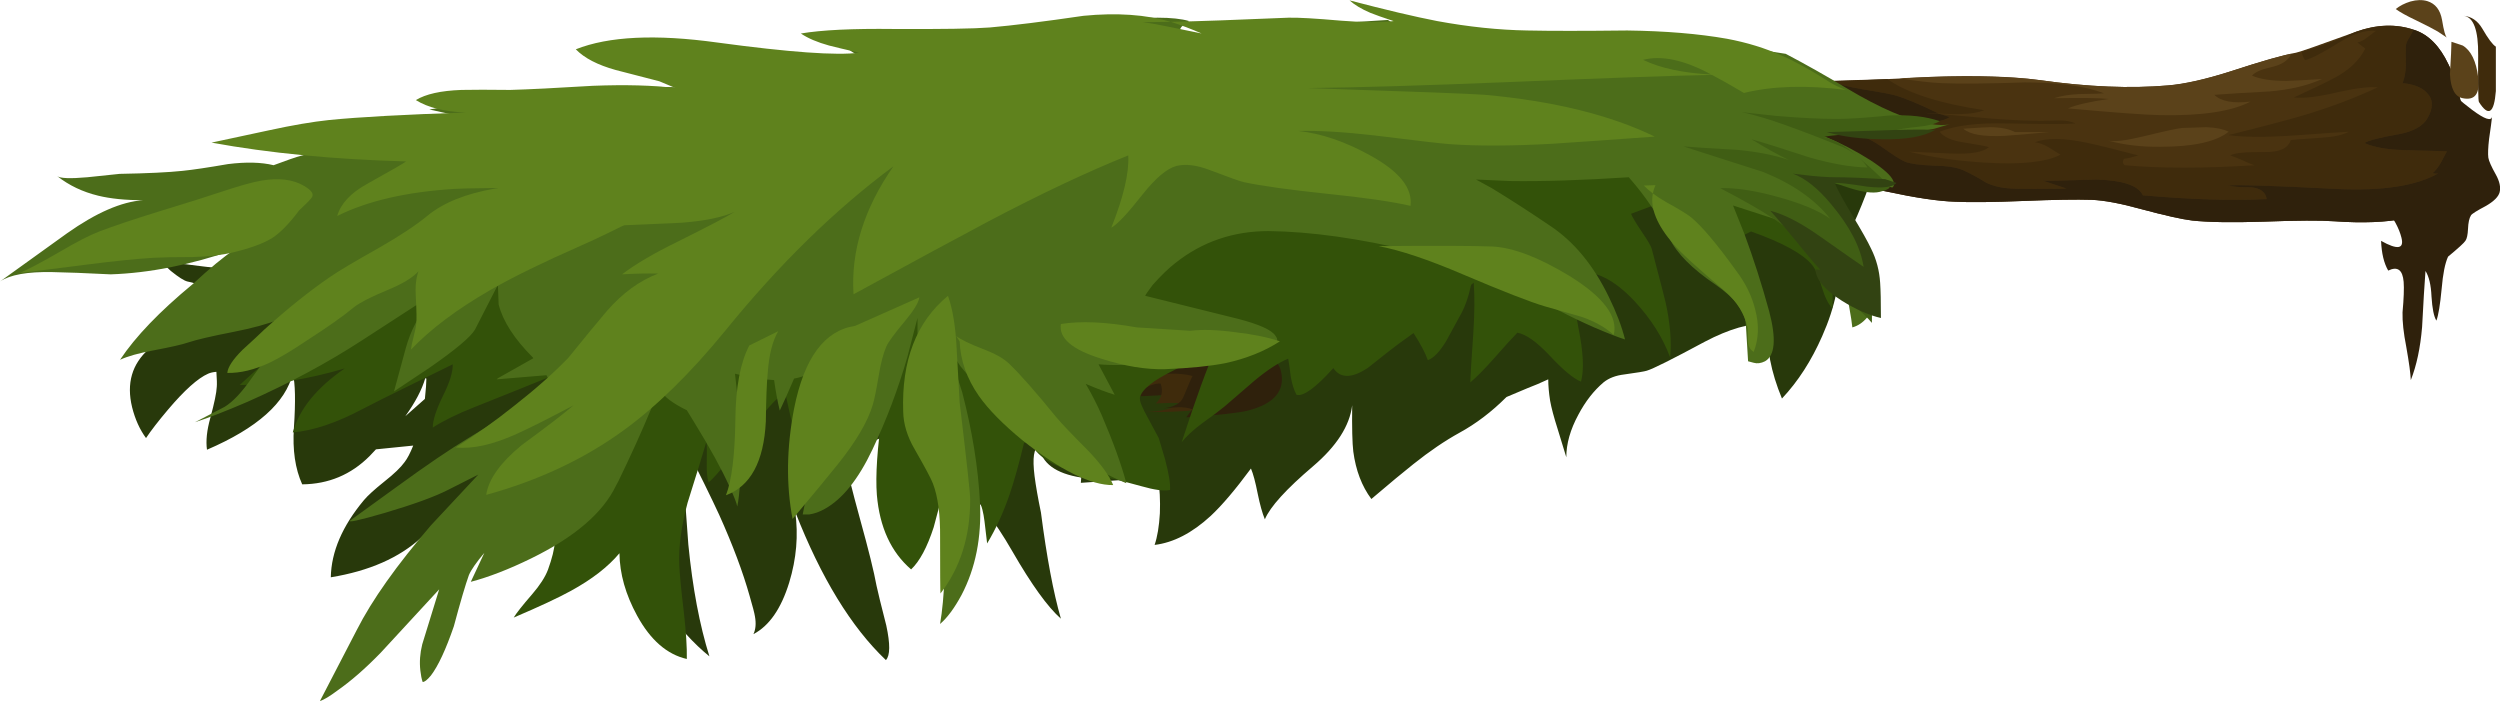 <?xml version="1.0" encoding="iso-8859-1"?>
<!-- Generator: Adobe Illustrator 15.1.0, SVG Export Plug-In . SVG Version: 6.00 Build 0)  -->
<!DOCTYPE svg PUBLIC "-//W3C//DTD SVG 1.1//EN" "http://www.w3.org/Graphics/SVG/1.1/DTD/svg11.dtd">
<svg version="1.1" id="FlashAICB" xmlns="http://www.w3.org/2000/svg" xmlns:xlink="http://www.w3.org/1999/xlink" x="0px" y="0px"
	 width="332.15px" height="93.15px" viewBox="0 0 332.15 93.15" style="enable-background:new 0 0 332.15 93.15;"
	 xml:space="preserve">
<g>
	<path style="fill-rule:evenodd;clip-rule:evenodd;fill:#28390B;" d="M53.85,55.3l2.6-2.3c0.133-1.267,0.2-2.167,0.2-2.7l-0.15-0.05
		C56.067,51.75,55.183,53.434,53.85,55.3z M99.4,14.85c1.7,0.333,3.434,0.316,5.2-0.05c16.5-3.566,36.167-5.55,59-5.95
		c13.2-0.233,33-0.117,59.4,0.35l1.35-0.1l2.75,0.2l7.551,1.75c5.533,1.333,11.05,2.983,16.55,4.95
		c-0.634,2.267-1.384,4.566-2.25,6.9c-1.4,4.133-2.917,7.633-4.55,10.5c0.199,3.6-0.567,7.35-2.301,11.25
		c-1.433,3.267-3.216,6.034-5.35,8.3c-1.467-3.533-2.1-6.85-1.9-9.95c-2.333-0.1-5.116,0.7-8.35,2.4
		c-4.333,2.333-6.9,3.617-7.7,3.85c-0.3,0.1-1.3,0.267-3,0.5c-1.133,0.134-2.05,0.483-2.75,1.05c-1.3,1.101-2.416,2.533-3.35,4.3
		c-1.066,1.967-1.601,3.851-1.601,5.65c-0.133-0.434-0.517-1.684-1.149-3.75c-0.5-1.566-0.834-2.816-1-3.75
		c-0.167-1.066-0.25-2.017-0.25-2.85c-1,0.466-1.9,0.85-2.7,1.149l-2.85,1.2c-1.967,1.967-4.051,3.55-6.25,4.75
		c-1.934,1.066-3.967,2.45-6.101,4.15c-1.267,1-3.133,2.55-5.6,4.649c-1.267-1.7-2.066-3.8-2.4-6.3
		c-0.133-1.1-0.184-3.15-0.149-6.15c-0.334,2.733-2.067,5.434-5.2,8.101c-3.566,3.033-5.7,5.383-6.4,7.05
		c-0.333-0.8-0.649-1.934-0.95-3.4c-0.3-1.533-0.6-2.649-0.899-3.35c-2.067,2.8-3.85,4.9-5.35,6.3
		c-2.467,2.267-4.95,3.55-7.45,3.851c0.367-1.067,0.6-2.467,0.7-4.2c0.066-1.7-0.017-3.283-0.25-4.75l-10.25,0.7l0.05-0.7
		c-3.4-0.533-5.267-1.917-5.6-4.15c-0.7,0.2-0.9,1.517-0.6,3.95c0.167,1.3,0.45,2.917,0.85,4.85
		c0.767,5.934,1.65,10.634,2.65,14.101c-1.767-1.566-3.917-4.55-6.45-8.95c-2.4-4.167-4.7-7.116-6.9-8.85
		c-3.1-2.434-6.583-4.517-10.45-6.25c-1.6,0.6-3.117,1.216-4.55,1.85l-0.5,0.25c0.367,1.9,1.1,4.85,2.2,8.85
		c1.1,3.967,1.817,6.867,2.15,8.7c0.167,0.8,0.6,2.566,1.3,5.3c0.533,2.467,0.517,4-0.05,4.601c-4.6-4.367-8.617-10.934-12.05-19.7
		c0.434,3.1,0.167,6.233-0.8,9.4c-1.067,3.466-2.65,5.75-4.75,6.85c0.3-0.634,0.367-1.417,0.2-2.35c-0.066-0.434-0.3-1.334-0.7-2.7
		c-0.9-3.2-2.25-6.8-4.05-10.8c-0.933-2.034-2.667-5.567-5.2-10.601c0.267,3.101,0.633,7.95,1.1,14.55
		c0.566,5.767,1.5,10.717,2.8,14.851c-2-1.601-4.133-3.934-6.4-7c-2.5-3.634-4.317-6.267-5.45-7.9c-1.5-2.2-2.683-4.684-3.55-7.45
		c-0.867-3.233-1.517-5.683-1.95-7.35c-3.3,0.167-5.7,0.3-7.2,0.4L69.65,58c-0.433,0.866-1.3,1.783-2.6,2.75
		c-1.767,1.3-2.783,2.083-3.05,2.35c-0.467,0.467-1.783,1.867-3.95,4.2C58.45,69.033,57.1,70.4,56,71.4
		c-2.933,2.699-6.95,4.466-12.05,5.3c0.066-3.4,1.533-6.816,4.4-10.25c0.5-0.601,1.417-1.434,2.75-2.5c1.267-1,2.15-1.851,2.65-2.55
		c0.367-0.467,0.75-1.2,1.15-2.2l-4.95,0.5L49.1,60.6c-2.467,2.467-5.45,3.717-8.95,3.75c-0.933-2.066-1.3-4.583-1.1-7.55
		c0.233-3.467,0.184-5.866-0.15-7.2c-0.933,3.9-4.733,7.284-11.4,10.15c-0.167-1.167-0.017-2.583,0.45-4.25
		c0.533-1.967,0.816-3.333,0.85-4.1c0.034-0.367,0.017-1.034-0.05-2c-0.433,0.033-0.8,0.116-1.1,0.25
		c-1.367,0.6-3.15,2.199-5.35,4.8c-1.267,1.5-2.233,2.75-2.9,3.75c-0.833-1.134-1.45-2.5-1.85-4.101
		c-0.767-3.166-0.017-5.75,2.25-7.75c2.233-1.967,5.233-3.567,9-4.8c1.967-0.6,3.583-0.983,4.85-1.15l-3.95-1.45
		c-2.667-0.967-4.267-1.483-4.8-1.55c-0.433-0.1-1.167-0.566-2.2-1.4l-1.4-1.3l6.1,0.75c4.3,0.5,8,0.866,11.1,1.1
		c3.333,0.267,7.433,0.35,12.3,0.25l1.85-0.65L48.1,33l3.95,0.45c1.567,0.3,3.117,0.75,4.65,1.35l36.1-12.2
		c-4.233-0.567-7.466-0.883-9.7-0.95c-1.267,0-2.733-0.083-4.4-0.25l-1.85-0.2c0.4-0.6,0.983-1.167,1.75-1.7
		c1.566-1.1,3.35-1.583,5.35-1.45c3.233,0.167,6.3,0.567,9.2,1.2c0.733,0.633,0.05-0.083-2.05-2.15c-1.533-1.5-2.65-2.75-3.35-3.75
		L87.1,12.1l1.35-0.1c1.433,0,3.566,0.25,6.4,0.75C96.183,13.783,97.7,14.483,99.4,14.85z"/>
</g>
<g>
	<path style="fill-rule:evenodd;clip-rule:evenodd;fill:#4A3310;" d="M312.8,4.3c2.9-1.066,5.583-1.167,8.05-0.3
		c1.834,0.633,3.317,2.15,4.45,4.55c0.9,1.8,1.533,3.967,1.9,6.5c0.733,5.367,0.066,9.117-2,11.25c-2.5,2.6-7.517,3.634-15.05,3.1
		c-1.834-0.133-4.967-0.117-9.4,0.05c-4.167,0.133-7.333,0.083-9.5-0.15c-1.367-0.167-3.6-0.667-6.7-1.5
		c-2.767-0.767-4.983-1.183-6.649-1.25c-2-0.066-5.018-0.017-9.051,0.15c-4.066,0.167-7.1,0.2-9.1,0.1
		c-2.2-0.066-5.233-0.517-9.1-1.35c-4.2-0.867-7.233-1.384-9.101-1.55c-0.5-0.033-1.899-0.033-4.2,0
		c-1.699,0.067-3.05-0.033-4.05-0.3c-0.533-0.133-1.8-0.534-3.8-1.2c-1.4-0.5-2.717-0.8-3.95-0.9c-2.467,0-4.383,0-5.75,0
		c-2.525,0-4.342-0.283-5.45-0.85c0.454,0.216-0.146-0.75-1.8-2.9c-0.2-0.2-0.666-0.45-1.399-0.75
		c-0.934-0.367-1.467-0.583-1.601-0.65c0.2-1.233,0.066-2.3-0.399-3.2c-0.567-0.966-1.467-1.6-2.7-1.9
		c1.133-1.033,3.166-1.65,6.1-1.85c1.634-0.133,3.917-0.2,6.851-0.2c5.233-0.333,8.733-0.4,10.5-0.2c0.966,0.1,3,0.467,6.1,1.1
		c2.4,0.466,4.467,0.7,6.2,0.7c3.166-0.033,8.017-0.233,14.55-0.6c5.833-0.2,10.6-0.05,14.3,0.45c6.333,0.9,12,1.133,17,0.7
		c2.233-0.167,5.083-0.817,8.55-1.95c3.967-1.3,6.783-2.1,8.45-2.4C305.55,6.9,308.133,6,312.8,4.3z"/>
	<g>
		<path style="fill-rule:evenodd;clip-rule:evenodd;fill:#3F2B0C;" d="M257.6,15.1c-2.566-1.267-4.533-2.083-5.899-2.45
			c-0.601-0.167-2.033-0.433-4.3-0.8c-1.801-0.3-3.2-0.667-4.2-1.1l7.55-0.25c2.634,1.867,6.934,3.25,12.9,4.15
			c-0.834,0.3-1.817,0.467-2.95,0.5C260,15.184,258.967,15.167,257.6,15.1z"/>
		<path style="fill-rule:evenodd;clip-rule:evenodd;fill:#3F2B0C;" d="M315.65,4.1c-1.367-0.133-2.967,0.367-4.801,1.5
			c-2.233,1.4-3.767,2.2-4.6,2.4c-0.233-0.333-0.384-0.717-0.45-1.15c1.8-0.4,4.217-1.284,7.25-2.65
			c2.733-0.967,5.267-1.05,7.601-0.25C320.583,4.117,320.4,4.467,320.1,5c-0.267,0.4-0.416,0.75-0.449,1.05
			c-0.034,0.6-0.034,1.467,0,2.6c-0.034,0.967-0.184,1.767-0.45,2.4c1.5,0.134,2.583,0.567,3.25,1.3
			c0.833,0.833,0.866,1.933,0.1,3.3c-0.6,1.1-1.917,1.833-3.95,2.2c-2.467,0.433-3.949,0.816-4.449,1.15
			c1.199,0.566,2.982,0.883,5.35,0.95c1.3,0.033,3.167,0.083,5.6,0.15c-0.166,0.3-0.433,0.8-0.8,1.5c-0.366,0.633-0.733,1.1-1.1,1.4
			c0.267,0.1,0.533,0.1,0.8,0c-2.934,1.7-7.483,2.4-13.65,2.1c-8.433-0.434-13.199-0.583-14.3-0.45
			c0.667,0.167,1.717,0.25,3.15,0.25c1.166,0.133,1.816,0.65,1.95,1.55c-4.5,0.233-9.983,0.066-16.45-0.5
			c-0.601-1.3-2.667-2-6.2-2.1c-3.833,0.133-6.2,0.183-7.1,0.15l3.149,1.05c-3.267,0.067-5.7,0.067-7.3,0
			c-1.333-0.066-2.467-0.333-3.4-0.8c-1.066-0.667-2.083-1.217-3.05-1.65c-0.833-0.367-2.133-0.567-3.899-0.6
			c-1.801-0.066-3.051-0.233-3.75-0.5c-0.567-0.233-1.551-0.85-2.95-1.85c-1.233-0.9-2.384-1.483-3.45-1.75
			c0.6-0.133,1.667-0.233,3.2-0.3c1.333-0.067,2.333-0.217,3-0.45c-0.4,0.034-0.95-0.033-1.65-0.2c-0.833-0.167-1.333-0.267-1.5-0.3
			c0.9-0.433,2.5-0.583,4.8-0.45c2.134,0.133,3.617-0.083,4.45-0.65l-1.3-0.4c1.5,0.133,3.75,0.333,6.75,0.6
			c2.6,0.2,4.833,0.3,6.7,0.3c0.533,0,1.333-0.017,2.399-0.05c0.9,0,1.617,0.133,2.15,0.4c-0.9,0.1-3.95,0.1-9.15,0
			c-3.833-0.1-6.8,0.267-8.899,1.1c0.533,0.7,1.566,1.167,3.1,1.4c2.066,0.333,3.217,0.55,3.45,0.65
			c-0.767,0.667-2.417,0.95-4.95,0.85c-3.7-0.167-5.583-0.25-5.649-0.25c2.866,0.733,6.199,1.217,10,1.45
			c4.833,0.3,8.199-0.05,10.1-1.05c-0.7-0.433-1.233-0.767-1.6-1c-0.634-0.366-1.233-0.583-1.801-0.65
			c1.5-0.6,3.783-0.583,6.851,0.05c1.7,0.366,4,0.933,6.899,1.7c-0.733,0.233-1.366,0.383-1.899,0.45
			c-0.233,0.333-0.2,0.617,0.1,0.85c4.7,0.433,10.45,0.433,17.25,0c-0.366-0.1-0.899-0.317-1.6-0.65
			c-0.767-0.333-1.317-0.55-1.65-0.65c0.566-0.333,2.083-0.483,4.55-0.45c2,0.033,3.167-0.5,3.5-1.6c0.233-0.034,1.567-0.133,4-0.3
			c1.7-0.1,2.934-0.366,3.7-0.8c-0.233,0-2.917,0.184-8.05,0.55c-3.4,0.2-6.05,0.167-7.95-0.1c4.566-1.134,7.917-2.017,10.05-2.65
			c3.634-1.1,6.9-2.333,9.801-3.7c-1.233-0.1-3.084,0.133-5.551,0.7c-2.399,0.567-4.267,0.784-5.6,0.65c2.4-1.1,4.167-1.95,5.3-2.55
			c2-1.033,3.4-2.35,4.2-3.95l-1.05-0.8c0.5-0.133,0.967-0.383,1.399-0.75C315.066,4.533,315.417,4.267,315.65,4.1z"/>
		<path style="fill-rule:evenodd;clip-rule:evenodd;fill:#3F2B0C;" d="M208.5,12.35c-0.533-0.534-1.217-0.9-2.05-1.1
			c1.267-1.167,3.8-1.816,7.6-1.95C212.217,10.2,210.366,11.217,208.5,12.35z"/>
		<path style="fill-rule:evenodd;clip-rule:evenodd;fill:#2F210C;" d="M319.65,8.65c-0.034-1.133-0.034-2,0-2.6
			c0.033-0.3,0.183-0.65,0.449-1.05c0.301-0.533,0.483-0.883,0.551-1.05L320.85,4c1.834,0.633,3.317,2.15,4.45,4.55
			c0.9,1.8,1.533,3.967,1.9,6.5c0.733,5.367,0.066,9.117-2,11.25c-2.5,2.6-7.517,3.634-15.05,3.1c-1.834-0.133-4.967-0.117-9.4,0.05
			c-4.167,0.133-7.333,0.083-9.5-0.15c-1.367-0.167-3.6-0.667-6.7-1.5c-2.767-0.767-4.983-1.183-6.649-1.25
			c-2-0.066-5.018-0.017-9.051,0.15c-4.066,0.167-7.1,0.2-9.1,0.1c-2.2-0.066-5.233-0.517-9.1-1.35
			c-4.2-0.867-7.233-1.384-9.101-1.55c-0.5-0.033-1.899-0.033-4.2,0c-1.699,0.067-3.05-0.033-4.05-0.3
			c-0.533-0.133-1.8-0.534-3.8-1.2c-1.4-0.5-2.717-0.8-3.95-0.9c-2.467,0-4.383,0-5.75,0c-2.525,0-4.342-0.283-5.45-0.85
			c0.454,0.216-0.146-0.75-1.8-2.9c-0.2-0.2-0.666-0.45-1.399-0.75c-0.934-0.367-1.467-0.583-1.601-0.65
			c0.267-1.7-0.083-3.034-1.05-4c1.866-1.133,3.717-2.15,5.55-3.05c1.3-0.033,3.084-0.066,5.351-0.1c5.233-0.333,8.733-0.4,10.5-0.2
			c0.966,0.1,3,0.467,6.1,1.1c2.4,0.466,4.467,0.7,6.2,0.7l1-0.05c1,0.434,2.399,0.8,4.2,1.1c2.267,0.367,3.699,0.633,4.3,0.8
			c1.366,0.367,3.333,1.184,5.899,2.45c-0.866-0.067-1.483-0.1-1.85-0.1l2,0.15l1.3,0.4c-0.833,0.567-2.316,0.784-4.45,0.65
			c-2.3-0.134-3.899,0.017-4.8,0.45c0.167,0.034,0.667,0.133,1.5,0.3c0.7,0.167,1.25,0.233,1.65,0.2
			c-0.667,0.233-1.667,0.383-3,0.45c-1.533,0.066-2.601,0.167-3.2,0.3c1.066,0.267,2.217,0.85,3.45,1.75
			c1.399,1,2.383,1.617,2.95,1.85c0.699,0.267,1.949,0.434,3.75,0.5c1.767,0.033,3.066,0.233,3.899,0.6
			c0.967,0.433,1.983,0.983,3.05,1.65c0.934,0.467,2.067,0.733,3.4,0.8c1.6,0.067,4.033,0.067,7.3,0L271.4,24
			c0.899,0.033,3.267-0.017,7.1-0.15c3.533,0.1,5.6,0.8,6.2,2.1c6.467,0.566,11.95,0.733,16.45,0.5
			c-0.134-0.9-0.784-1.417-1.95-1.55c-1.434,0-2.483-0.083-3.15-0.25c1.101-0.133,5.867,0.017,14.3,0.45
			c6.167,0.3,10.717-0.4,13.65-2.1c-0.267,0.1-0.533,0.1-0.8,0c0.366-0.3,0.733-0.767,1.1-1.4c0.367-0.7,0.634-1.2,0.8-1.5
			c-2.433-0.067-4.3-0.117-5.6-0.15c-2.367-0.067-4.15-0.384-5.35-0.95c0.5-0.333,1.982-0.717,4.449-1.15
			c2.033-0.367,3.351-1.1,3.95-2.2c0.767-1.367,0.733-2.466-0.1-3.3c-0.667-0.733-1.75-1.167-3.25-1.3
			C319.467,10.417,319.616,9.617,319.65,8.65z"/>
		<path style="fill-rule:evenodd;clip-rule:evenodd;fill:#5B421A;" d="M296.3,9.5c3.967-1.3,6.667-2.083,8.101-2.35l-0.2,0.4
			c-0.467,0.667-1.317,1.134-2.55,1.4c-1.233,0.267-2.051,0.633-2.45,1.1c1.066,0.467,2.583,0.7,4.55,0.7
			c1.1-0.033,2.684-0.117,4.75-0.25c-1.9,0.867-4.233,1.417-7,1.65c-3.2,0.167-5.634,0.317-7.3,0.45
			c0.866,0.867,2.467,1.167,4.8,0.9c-2.5,1.3-6.467,1.9-11.9,1.8c-2-0.033-6.116-0.333-12.35-0.9c1.066-0.466,2.866-0.883,5.4-1.25
			c-1.134-0.133-3.551-0.167-7.25-0.1c0.866-0.3,1.966-0.483,3.3-0.55c2.033-0.033,3.149-0.066,3.35-0.1
			c-2.533-0.966-6.033-1.45-10.5-1.45c-5.066,0.167-8.733,0.2-11,0.1c-1.566-0.066-3.467-0.283-5.7-0.65
			c8.301-0.4,14.533-0.316,18.7,0.25c6.333,0.9,12,1.133,17,0.7C290.25,11.15,293,10.533,296.3,9.5z"/>
		<path style="fill-rule:evenodd;clip-rule:evenodd;fill:#5B421A;" d="M289.95,17c1.7-0.066,2.75-0.1,3.149-0.1
			c1.233,0.034,2.233,0.233,3,0.6c-1.666,1.333-4.683,2-9.05,2c-2.539,0.033-4.864-0.242-6.975-0.825
			c0.787,0.2,2.379,0.008,4.774-0.575C287.717,17.4,289.417,17.033,289.95,17z"/>
		<path style="fill-rule:evenodd;clip-rule:evenodd;fill:#5B421A;" d="M260.85,17.1c1.967-0.133,3.134-0.2,3.5-0.2
			c1.434,0,2.551,0.217,3.351,0.65h4.5c-2.434,0.233-4.4,0.4-5.9,0.5C263.5,18.184,261.684,17.867,260.85,17.1z"/>
	</g>
	<path style="fill-rule:evenodd;clip-rule:evenodd;fill:#2F210C;" d="M331.1,15.475c-0.069,0.639-0.203,1.631-0.399,2.975
		c-0.134,1.167-0.167,2-0.101,2.5c0.067,0.433,0.4,1.183,1,2.25c0.5,0.9,0.667,1.683,0.5,2.35c-0.166,0.6-0.767,1.2-1.8,1.8
		c-1.2,0.633-1.866,1.05-2,1.25c-0.233,0.367-0.366,0.966-0.399,1.8c-0.034,0.8-0.15,1.333-0.351,1.6
		c-0.167,0.267-0.934,0.967-2.3,2.1c-0.4,0.867-0.684,2.283-0.85,4.25c-0.2,2.133-0.434,3.55-0.7,4.25
		c-0.334-0.534-0.55-1.6-0.65-3.2c-0.066-1.533-0.333-2.667-0.8-3.4c-0.134,1.733-0.283,4.217-0.45,7.45
		c-0.233,2.767-0.733,5.116-1.5,7.05c-0.033-0.866-0.233-2.333-0.6-4.4c-0.367-1.867-0.533-3.4-0.5-4.6
		c0.166-1.833,0.217-3.184,0.149-4.05c-0.133-1.6-0.816-2.1-2.05-1.5c-0.566-0.967-0.883-2.284-0.95-3.95
		c2.2,1.233,3.101,1.083,2.7-0.45c-0.3-1.2-1-2.5-2.1-3.9l-0.2-0.25c3.333-0.4,5.816-2,7.45-4.8c1.533-2.534,2-5.35,1.399-8.45
		c0.101-0.9,0.134-1.667,0.101-2.3c0.166,0.6,1.083,1.517,2.75,2.75C330.123,15.847,331.007,16.139,331.1,15.475z"/>
	<path style="fill-rule:evenodd;clip-rule:evenodd;fill:#5B421A;" d="M324.45,2.65c0.231,1.422,0.448,2.206,0.649,2.35L323.9,4.2
		c-0.5-0.3-1.467-0.8-2.9-1.5c-1.267-0.6-2.167-1.1-2.7-1.5c0.533-0.434,1.184-0.767,1.95-1c0.833-0.233,1.583-0.25,2.25-0.05
		C323.566,0.483,324.217,1.316,324.45,2.65z"/>
	<path style="fill-rule:evenodd;clip-rule:evenodd;fill:#5B421A;" d="M325.7,5.55l1.5,0.5c1.1,0.667,1.783,2.067,2.05,4.2
		c0.267,2.2-0.417,3.133-2.05,2.8c-1.033-0.2-1.601-1.267-1.7-3.2C325.633,7.617,325.7,6.184,325.7,5.55z"/>
	<path style="fill-rule:evenodd;clip-rule:evenodd;fill:#3F2B0C;" d="M327.3,2.1c1.043,0.083,1.877,0.65,2.5,1.7
		c0.767,1.333,1.367,2.134,1.8,2.4c0,0.4,0,2.366,0,5.9c-0.233,2.966-0.983,3.45-2.25,1.45c-0.1-0.167-0.133-2.233-0.1-6.2
		C329.283,3.992,328.633,2.242,327.3,2.1z"/>
</g>
<g>
	<path style="fill-rule:evenodd;clip-rule:evenodd;fill:#2F210C;" d="M142.9,45.1c3.3-0.1,6.9-0.284,10.8-0.55
		c4.367-0.3,14.184-2.517,29.45-6.65l-5.75,6.85c-1.634,0.6-3.634,1.45-6,2.55c-2.601,1.267-4.567,2.2-5.9,2.8
		c-2.1,1-4.4,1.684-6.9,2.051c-1.5,0.199-3.9,0.366-7.2,0.5c-3.367,0.1-6.95,0.066-10.75-0.101c-2.933-0.166-6.483-0.45-10.65-0.85
		c-1.433-0.134-4.35-0.101-8.75,0.1c-3.767,0.134-6.633,0-8.6-0.399c1.567-3.4,4.4-5.384,8.5-5.95c2.367-0.367,6.033-0.417,11-0.15
		C135.283,45.233,138.867,45.167,142.9,45.1z"/>
	<path style="fill-rule:evenodd;clip-rule:evenodd;fill:#3F2B0C;" d="M133,53.95l-0.55-6.7c0.7-0.6,2.4-0.867,5.1-0.8
		c1.467,0.033,3.367,0.083,5.7,0.15c5.067-0.4,8.867-0.65,11.4-0.75c0.8,0,3.117-0.284,6.95-0.85c3.6-0.367,5.75-0.117,6.45,0.75
		c1.334,1.7,0.783,3.55-1.649,5.55c-2.067,1.667-4.067,2.667-6,3c-1.733,0.267-3.95,0.417-6.65,0.45c-0.542,0-1.058,0-1.55,0
		c2.333-0.1,3.816-0.5,4.45-1.2c-0.667-0.033-1.7-0.017-3.1,0.05c0.8-0.733,1.017-1.616,0.65-2.649
		c-0.7-0.033-1.583,0.267-2.65,0.899c-1.267,0.733-2.15,1.167-2.65,1.301c-2.566,0.566-4.517,1.083-5.85,1.55
		c-1.5,0.5-3.183,0.633-5.05,0.399C136.8,54.934,135.133,54.55,133,53.95z"/>
	<path style="fill-rule:evenodd;clip-rule:evenodd;fill:#2F210C;" d="M137.35,53.45L141.1,46c2.433-0.066,6.566-0.4,12.4-1
		c5.233-0.3,9.217,0.167,11.95,1.4c0.7,0.333,1.684,0.667,2.95,1c1,0.366,1.6,1.017,1.8,1.949c0.566,2.567-0.9,4.301-4.4,5.2
		c-1.167,0.3-3.9,0.601-8.2,0.9c0.367-0.533,0.65-0.884,0.85-1.05c-0.467-0.2-1.083-0.301-1.85-0.301c-0.067,0-0.75,0.051-2.05,0.15
		c1.467-0.167,2.367-0.684,2.7-1.55c0.7-1.7,1.1-2.617,1.2-2.75c-1.833-0.467-4.133-0.4-6.9,0.2c-2.133,0.466-4.35,1.183-6.65,2.149
		c-1.566,0.8-2.85,1.351-3.85,1.65C139.283,54.517,138.05,54.35,137.35,53.45z"/>
</g>
<g>
	<polygon style="fill-rule:evenodd;clip-rule:evenodd;fill:#4C6D1A;" points="56.05,25.05 237.95,19 238.1,24 56.2,30.05 	"/>
	<path style="fill-rule:evenodd;clip-rule:evenodd;fill:#4C6D1A;" d="M49.5,26.5l-5.6-0.2c0.595,0.005,1.429-0.028,2.5-0.1
		C47.8,26.133,48.833,26.233,49.5,26.5z"/>
</g>
<g>
	<path style="fill-rule:evenodd;clip-rule:evenodd;fill:#335209;" d="M136.8,58.55l-0.75,0.3c-0.667,2.767-1.3,5.034-1.9,6.801
		c-0.833,2.433-1.833,4.616-3,6.55c-0.033-0.2-0.15-1.184-0.35-2.95c-0.133-1.1-0.367-2.033-0.7-2.8
		c-0.867-2.033-1.517-3.767-1.95-5.2c-0.8,0.066-1.383,0.1-1.75,0.1l-0.7,2.5c-0.3,1.101-0.85,3.167-1.65,6.2
		c-0.867,2.667-1.867,4.533-3,5.601c-2.667-2.301-4.183-5.601-4.55-9.9c-0.2-2.566,0.05-6.25,0.75-11.05
		c-0.367,1.2-1.167,2.399-2.4,3.6c-0.7,0.7-1.833,1.7-3.4,3c-0.733,0.634-1.7,1.601-2.9,2.9c-1.3,1.366-2.267,2.333-2.9,2.899
		c0.833-1.8,0.967-4.267,0.4-7.399c-0.833-3.5-1.4-5.967-1.7-7.4c-0.667,0.134-1.75,1.167-3.25,3.101
		c-0.767,1.033-1.667,2.267-2.7,3.699c-0.2,0.233-0.883,1.084-2.05,2.551c-0.833,1.066-1.567,1.883-2.2,2.449
		c-0.2-0.566-0.283-1.449-0.25-2.649c0.033-1.4,0.017-2.316-0.05-2.75c-0.533,1.8-1.367,4.5-2.5,8.1c-0.833,3.101-1.2,5.834-1.1,8.2
		c0.033,1.134,0.233,3.233,0.6,6.3c0.3,2.634,0.433,4.717,0.4,6.25c-2.633-0.6-4.833-2.517-6.6-5.75
		c-1.533-2.8-2.316-5.566-2.35-8.3c-1.5,1.8-3.65,3.467-6.45,5c-1.633,0.9-4.167,2.083-7.6,3.55c0.333-0.566,1.15-1.6,2.45-3.1
		c1.033-1.2,1.733-2.283,2.1-3.25c1.1-3.033,1.217-4.917,0.35-5.65c-0.167,0.134-0.933,0.934-2.3,2.4
		c-1.033,1.1-1.85,1.633-2.45,1.6c-0.333-1.899,0.233-4.283,1.7-7.149c1.233-2.4,2.7-4.517,4.4-6.351
		c0.167-0.166,1.067-1.05,2.7-2.649c1.066-1.034,1.883-1.983,2.45-2.851c0.533-0.8,1.233-2.1,2.1-3.899
		c-2.433,0.566-4.533,0.833-6.3,0.8c0.367-1.134,1.017-2.351,1.95-3.65l-8.65,3.5c-2.533,1-4.45,1.767-5.75,2.3
		c-2.267,0.9-4.1,1.801-5.5,2.7c0-0.967,0.45-2.366,1.35-4.2c0.9-1.8,1.333-3.199,1.3-4.199c-0.933,0.466-2.933,1.449-6,2.949
		c-2.467,1.2-4.433,2.184-5.9,2.95c-3.5,1.867-6.617,2.917-9.35,3.15c0.867-3.101,3.167-5.934,6.9-8.5c-5,1.467-9.65,2.2-13.95,2.2
		c2.133-2,4.3-3.834,6.5-5.5c3.1-2.3,4.917-3.7,5.45-4.2c2.067-1.967,2.934-3.85,2.6-5.65c-0.733,0.034-1.283,0.05-1.65,0.05
		c-0.667,0-1.183-0.05-1.55-0.15c0.5-0.7,0.816-1.15,0.95-1.35c0.3-0.534,0.467-1.034,0.5-1.5c-3.4-0.367-6.033-0.7-7.9-1
		c-2.9-0.5-5.483-1.15-7.75-1.95c0.467-0.566,1.333-0.933,2.6-1.1c0.7-0.066,1.717-0.133,3.05-0.2c1.1-0.167,2.867-0.483,5.3-0.95
		c2.1-0.267,3.867-0.216,5.3,0.15l17.95-0.5c0.167-0.6,0.216-1.083,0.15-1.45c-0.2-0.833-1.367-1.483-3.5-1.95
		c-2.733-0.633-4.233-1.033-4.5-1.2c2.333-0.167,7.933-0.85,16.8-2.05l38.95-0.25c2.333,0.1,4.783,0.467,7.35,1.1
		c2.733-2.066,5.517-3.85,8.35-5.35c3.633-1.833,7.534-3.117,11.7-3.85c2.9-0.5,7.017-0.833,12.35-1
		c13.066-0.366,21.683-0.533,25.85-0.5c1.633,0.034,3.883,0.284,6.75,0.75c3.133,0.5,5.366,0.784,6.7,0.85
		c2.166,0.133,5.5,0.15,10,0.05c4.399-0.1,7.733-0.067,10,0.1c7.533,0.567,13.416,1.317,17.649,2.25
		c9.533,2.067,13.767,5.117,12.7,9.15c-0.2,0.833-0.65,1.6-1.35,2.3c3.166,3.533,4.6,8.434,4.3,14.7c-0.533-0.534-1-1.467-1.4-2.8
		c-0.399-1.4-0.816-2.367-1.25-2.9c-1.2-1.5-3.916-3-8.149-4.5c-0.834,0.434-2.2,1.083-4.101,1.95c-1.633,0.7-2.767,1.233-3.399,1.6
		c-0.233-1.966-0.051-4.066,0.55-6.3c-1.967-0.667-3.434-1.083-4.4-1.25c-1.333,0.434-2.866,0.983-4.6,1.65
		c0.133,0.367,0.6,1.15,1.399,2.35c0.801,1.167,1.25,1.934,1.351,2.3c1.2,4.567,1.816,6.95,1.85,7.15
		c0.601,2.733,0.8,5.167,0.601,7.3c-0.967-2.633-2.534-5.117-4.7-7.45c-2.7-2.9-5.316-4.2-7.851-3.9
		c-0.399,1.567-0.283,4.017,0.351,7.35c0.666,3.267,0.783,5.667,0.35,7.2c-1-0.4-2.399-1.566-4.2-3.5c-1.699-1.8-3.116-2.8-4.25-3
		c-0.6,0.6-1.616,1.716-3.05,3.35c-1.267,1.434-2.333,2.517-3.2,3.25c0-0.6,0.134-2.8,0.4-6.6c0.167-2.667,0.184-4.884,0.05-6.65
		l-0.35,0.3c-0.367,1.7-0.867,3.083-1.5,4.15c-0.3,0.533-0.9,1.633-1.8,3.3c-0.867,1.434-1.684,2.283-2.45,2.55
		c-0.334-0.966-0.967-2.166-1.9-3.6l-1.25,0.9c-0.899,0.633-2.517,1.883-4.85,3.75c-2.033,1.333-3.517,1.383-4.45,0.149l-0.1-0.149
		c-2.367,2.633-4,3.816-4.9,3.55c-0.333-0.634-0.583-1.417-0.75-2.351c-0.134-1.1-0.25-1.916-0.35-2.449
		c-1.233,0.5-2.717,1.466-4.45,2.899c-0.934,0.8-2.267,1.95-4,3.45c-0.6,0.5-1.6,1.25-3,2.25c-1.2,0.9-2.1,1.733-2.7,2.5
		c1.833-5.667,3.367-9.884,4.6-12.65c-0.4,0.367-2.283,1.4-5.65,3.1c-2.8,1.366-4.3,2.583-4.5,3.649
		c-0.067,0.4,0.283,1.284,1.05,2.65c0.933,1.733,1.417,2.634,1.45,2.7l0.85,2.85c0.5,1.9,0.717,3.25,0.65,4.05
		c-0.8,0.167-2.067,0-3.8-0.5c-2.3-0.633-3.583-0.966-3.85-1c-3-0.466-5.133-0.916-6.4-1.35C139,61.417,137.467,60.184,136.8,58.55z
		"/>
</g>
<g>
	<path style="fill-rule:evenodd;clip-rule:evenodd;fill:#4C6D1A;" d="M35.15,31.75c-1.167-0.033-2.517,0.45-4.05,1.45L35.15,31.75z
		 M82.8,8.35l-1-1l2.3-0.45c2.133-0.267,4.367-0.3,6.7-0.1c2,0.1,4.85,0.7,8.55,1.8c0.633,0,1.767,0.083,3.4,0.25
		c1.467,0.167,2.633,0.233,3.5,0.2c1-0.033,2.767,0,5.3,0.1c2.233,0.034,3.833-0.183,4.8-0.65c-1.167-0.533-2.017-0.95-2.55-1.25
		c-0.9-0.5-1.6-1.083-2.1-1.75c1.6-0.4,3.883-0.583,6.85-0.55c1.667,0.033,4.05,0.083,7.15,0.15c3.533-0.133,6.133-0.3,7.8-0.5
		c0.7-0.1,3.867-0.633,9.5-1.6c2.1-0.333,3.583-0.4,4.45-0.2c4.966-0.6,8.483-0.6,10.55,0c-1.3,0.767-1.55,1.3-0.75,1.6
		c0.533,0.2,1.383,0.284,2.55,0.25c1.167-0.033,2.983-0.033,5.45,0c2.233,0,4-0.167,5.3-0.5c-2.504-0.543-4.67-0.81-6.5-0.8
		c1.736-0.057,4.22-0.191,7.45-0.4c3.3-0.167,6.017-0.167,8.15,0l4.75-0.3c1.6,1.2,3.466,1.767,5.6,1.7
		c16.8-0.534,32.55,0.4,47.25,2.8c2.667,1.4,5.384,2.934,8.15,4.6c4.399,2.633,8.05,4.2,10.949,4.7c1.167,0.2,2.067,0.216,2.7,0.05
		L257,17.1c-2.066,0.466-4.033,0.7-5.9,0.7c-1.533,0.034-3.933-0.033-7.199-0.2l-3.7-0.35l2.5,1c2,0.833,3.916,1.833,5.75,3
		c1.8,1.167,2.833,2.1,3.1,2.8c0.066,0.2,0.084,0.4,0.05,0.6c-0.066,0.2-0.149,0.284-0.25,0.25l-6.199-1.45
		c-2.367-0.534-4.467-1.267-6.301-2.2L238.6,21l-0.55,0.1l4.55,5.25c3.7,4.533,5.834,8,6.4,10.4c0.533,2.3,0.217,4.117-0.95,5.45
		c-0.566,0.667-1.217,1.1-1.95,1.3c-0.1-1.133-0.55-3.617-1.35-7.45c-0.434-2.4-3-4.583-7.7-6.55l-6.8-2.2l1.5,3.75
		c1.233,3.333,2.333,6.767,3.3,10.3c0.967,3.667,0.783,5.883-0.55,6.65c-0.533,0.267-1.033,0.333-1.5,0.2l-0.75-0.2l-0.3-4.9
		c-0.101-1.733-1.45-3.5-4.05-5.3c-3.101-2.1-5.134-4.15-6.101-6.15c-1.333-2.833-3.133-5.533-5.399-8.1
		c-6.167,0.4-11.45,0.567-15.851,0.5l-4.45-0.2L198.2,25c2.467,1.5,5.05,3.167,7.75,5c3.166,2.1,5.767,5.25,7.8,9.45
		c1,2.033,1.717,3.917,2.15,5.65c-0.867-0.267-2.233-0.8-4.101-1.6c-3.333-1.467-6.217-2.983-8.649-4.55
		c-3.067-2-8.184-3.85-15.351-5.55c-7.233-1.733-13.649-2.633-19.25-2.7c-4.7,0-8.833,1.417-12.4,4.25
		c-0.867,0.667-1.867,1.633-3,2.9c-0.6,0.8-0.933,1.283-1,1.45l12.3,3.05c2.833,0.733,4.5,1.483,5,2.25
		c0.3,0.367,0.316,0.683,0.05,0.95c-0.2,0.2-1.083,0.483-2.65,0.85c-2.899,0.633-7.55,1.25-13.95,1.85
		c-2.733,0.267-5.05,0.316-6.95,0.15l2.15,4.05c-1-0.3-2.283-0.783-3.85-1.45c0.8,1.366,1.5,2.733,2.1,4.1
		c1.533,3.567,2.633,6.601,3.3,9.101c-1.167-0.467-2.6-1.167-4.3-2.101c-3.567-1.933-6.967-4.1-10.2-6.5
		c-3.367-2.533-5.883-4.85-7.55-6.949l-1.7-2.601l1.95,6.101c1.333,5.133,2.117,10,2.35,14.6c0.233,4.634-0.583,8.733-2.45,12.3
		c-0.933,1.733-1.883,3.017-2.85,3.851c0.3-1.733,0.5-3.884,0.6-6.45c0.167-5.033-0.333-9.384-1.5-13.05
		c-1.133-3.7-1.833-8.317-2.1-13.851v-7.3l-1.35,5.2c-1.233,4.267-2.783,8.366-4.65,12.3s-3.967,6.55-6.3,7.85
		c-0.7,0.4-1.4,0.65-2.1,0.75h-0.85c1.267-6.366,1.967-10.949,2.1-13.75c0.1-1.733,0.683-4,1.75-6.8l1.55-3.55V44.2l-3.55,4.55
		c-0.567,0.767-1.567,1.283-3,1.55c-0.8,1.867-1.433,3.283-1.9,4.25c-0.3-1.233-0.55-2.583-0.75-4.05l-2.4-0.2l-2.8-0.649l0.6,5.5
		c0.3,2.866,0.333,5.733,0.1,8.6c-0.1,1.634-0.233,2.816-0.4,3.55c-0.067-0.434-0.417-1.333-1.05-2.7c-1-2.233-2.566-5.083-4.7-8.55
		l-0.95-1.55l-0.6-0.3c-1.8-0.967-2.783-1.834-2.95-2.601l-1.2,2.75c-1.233,2.967-2.683,6.167-4.35,9.601l-0.3,0.55
		c-1.733,3.634-5.5,6.866-11.3,9.7c-2.933,1.434-5.6,2.467-8,3.1l1.8-3.85c-1.067,1.267-1.75,2.25-2.05,2.95
		c-0.466,1.3-1.133,3.566-2,6.8c-1.066,3.1-2.083,5.283-3.05,6.55c-0.5,0.6-0.867,0.884-1.1,0.85c-0.133-0.399-0.233-0.899-0.3-1.5
		c-0.133-1.133-0.05-2.3,0.25-3.5l2.25-7.3l-7.75,8.4c-2.033,2.1-3.983,3.8-5.85,5.1c-0.933,0.7-1.683,1.15-2.25,1.351l4.9-9.45
		c2.033-4,5.317-8.634,9.85-13.9l6.3-6.75L59.5,65.1c-1.767,0.9-4.567,1.917-8.4,3.051c-3.567,1.033-5.067,1.35-4.5,0.949
		l6.15-4.449c3.933-2.867,7.15-5.051,9.65-6.551c3.233-1.933,6.783-4.366,10.65-7.3c-0.133-0.366-0.283-0.684-0.45-0.95L66,50.4
		l0.15-0.15l4.7-2.65l-0.05-0.1c-2.466-2.467-3.983-4.816-4.55-7.05l-0.1-2.6L63.1,43.8c-0.567,0.967-2.55,2.634-5.95,5l-4.8,3.2
		l1.55-5.7c0.633-2.333,1.717-4.417,3.25-6.25l2-2l-11.1,7.2c-4.566,2.967-9.633,5.684-15.2,8.15
		c-2.867,1.233-5.184,2.133-6.95,2.699l3.95-2.05c1.1-0.666,2.316-1.967,3.65-3.899c3.267-4.467,5.067-6.9,5.4-7.3
		c0.833-1.034,2-2.1,3.5-3.2l-0.95,0.2c-1.467,1.1-2.934,1.966-4.4,2.6c-1.5,0.6-3.517,1.15-6.05,1.65c-2.9,0.566-4.9,1.033-6,1.4
		c-0.767,0.267-2.3,0.617-4.6,1.05c-1.967,0.367-3.45,0.783-4.45,1.25c2.033-3.066,5.25-6.417,9.65-10.05
		c2.3-2.133,4.133-3.65,5.5-4.55c-5.833,2-11.3,3.083-16.4,3.25c-3.3-0.167-5.883-0.267-7.75-0.3C3.643,36.086,1.326,36.502,0,37.4
		c3.859-2.785,6.826-4.918,8.9-6.4c3.867-2.733,7.233-4.2,10.1-4.4c-2.333,0-4.317-0.2-5.95-0.6c-2.066-0.5-3.883-1.367-5.45-2.6
		c0.4,0.3,1.733,0.35,4,0.15c1.167-0.133,2.6-0.283,4.3-0.45c3.7-0.067,6.483-0.2,8.35-0.4c1.333-0.134,3.35-0.434,6.05-0.9
		c2.4-0.3,4.417-0.25,6.05,0.15l2.2-0.8c2.333-0.833,5.15-1.35,8.45-1.55c5.067-0.267,8.5-0.434,10.3-0.5
		c10.9-0.8,19.883-1.534,26.95-2.2c-4.333-0.1-9.283-0.283-14.85-0.55c-3.367-0.2-6.417-0.567-9.15-1.1l-3.2-0.7l6.8-1.15
		c5.633-0.833,11.15-1.383,16.55-1.65c5.333-0.3,9.667-0.267,13,0.1L95,12.1l-5.7-1.35C86.267,10.017,84.1,9.217,82.8,8.35z"/>
</g>
<g>
	<path style="fill-rule:evenodd;clip-rule:evenodd;fill:#5F821D;" d="M227.35,9.9c-3.566-1.933-6.583-2.583-9.05-1.95
		C220.566,9.05,223.583,9.7,227.35,9.9z M159.65,4.45c-1.367-0.6-2.733-1.117-4.1-1.55l-3.75,0.05c1.067,0.133,2.383,0.366,3.95,0.7
		C156.617,3.816,157.917,4.083,159.65,4.45z M81.8,9.3c-2.4-0.667-4.167-1.583-5.3-2.75c4.367-1.733,10.633-2.033,18.8-0.9
		c9.6,1.3,15.883,1.75,18.85,1.35c-1.767-0.4-3.1-0.717-4-0.95c-1.566-0.433-2.816-0.966-3.75-1.6
		c2.767-0.467,6.883-0.667,12.35-0.6c6.367,0.033,10.617-0.034,12.75-0.2c3.067-0.267,7.217-0.783,12.45-1.55
		c4.433-0.434,8.3-0.167,11.6,0.8c3.467-0.066,8.684-0.25,15.65-0.55c1.233-0.034,3.566,0.1,7,0.4c2.934,0.233,5.25,0.25,6.95,0.05
		c-1.5-0.5-2.534-0.866-3.101-1.1c-1.166-0.5-2.083-1.05-2.75-1.65c4.834,1.267,8.717,2.184,11.65,2.75
		c4.166,0.767,8.149,1.184,11.95,1.25c3.066,0.067,7.5,0.067,13.3,0c5.066,0.067,9.483,0.434,13.25,1.1c2.666,0.5,5.1,1.25,7.3,2.25
		c1.767,0.767,3.9,1.95,6.4,3.55c0.533,0.333,1.233,0.667,2.1,1c-5.233-0.667-9.75-0.534-13.55,0.4c-1.867-1.1-3.283-1.9-4.25-2.4
		c-5.233,0.1-14.2,0.417-26.9,0.95c-11.434,0.467-20.383,0.733-26.85,0.8c14.133,0.466,22,0.767,23.6,0.9
		c9.134,0.833,16.65,2.683,22.55,5.55c-6,0.434-10.533,0.75-13.6,0.95c-5.434,0.3-9.983,0.316-13.65,0.05
		c-1-0.066-4.316-0.45-9.949-1.15c-4.034-0.467-7.417-0.667-10.15-0.6c3.033,0.333,6.184,1.4,9.45,3.2
		c3.934,2.133,5.75,4.383,5.45,6.75c-2.467-0.567-6.15-1.1-11.051-1.6c-5.066-0.533-8.767-1.05-11.1-1.55
		c-0.467-0.1-1.967-0.634-4.5-1.6c-1.733-0.667-3.217-0.85-4.45-0.55c-1.267,0.333-2.783,1.617-4.55,3.85
		c-1.933,2.467-3.3,3.917-4.1,4.35c1.633-4.1,2.383-7.3,2.25-9.6c-5.4,2.167-11.583,5.083-18.55,8.75
		c-3.967,2.1-9.95,5.333-17.95,9.7c-0.367-5.733,1.4-11.4,5.3-17c-7.733,5.733-15.184,13.017-22.35,21.85
		c-4.633,5.666-9.167,10.1-13.6,13.3c-5.2,3.767-11.25,6.6-18.15,8.5c0.3-2.066,1.867-4.267,4.7-6.6
		c3.367-2.467,5.667-4.233,6.9-5.301c-3.267,1.733-5.784,3-7.55,3.801c-3.167,1.433-5.867,2.033-8.1,1.8
		c2.567-1.601,5.184-3.467,7.85-5.601c2.767-2.166,5.133-4.267,7.1-6.3c2.267-2.8,3.983-4.883,5.15-6.25
		c2.067-2.366,4.333-4.017,6.8-4.95c-1.467-0.034-3.067,0-4.8,0.1c1.733-1.333,4.2-2.784,7.4-4.35c3.9-1.934,6.417-3.25,7.55-3.95
		c-1.6,0.7-3.783,1.167-6.55,1.4c-0.066,0.034-2.133,0.134-6.2,0.3c-4.033,0.2-12.133,0.45-24.3,0.75c2.467-0.267,5.25-1,8.35-2.2
		c1.267-0.5,3.833-1.65,7.7-3.45c-9.5,0-14.917,0.05-16.25,0.15c-6.367,0.4-11.55,1.6-15.55,3.6c0.467-1.634,1.784-3.05,3.95-4.25
		c3.233-1.8,4.967-2.8,5.2-3c-9.6-0.267-18.217-1.1-25.85-2.5c0.367-0.067,2.933-0.617,7.7-1.65c3.067-0.667,5.7-1.116,7.9-1.35
		c4-0.4,10.066-0.733,18.2-1c-2.833-0.1-5.05-0.65-6.65-1.65c1.3-0.8,3.317-1.25,6.05-1.35c1.534-0.034,3.7-0.034,6.5,0
		c2.4-0.067,6.067-0.25,11-0.55c4.333-0.167,7.983-0.066,10.95,0.3l-2.15-0.9C85.067,10.133,83.133,9.633,81.8,9.3z"/>
	<path style="fill-rule:evenodd;clip-rule:evenodd;fill:#5F821D;" d="M99.55,45.9l3.85-1.9c-0.767,1.3-1.233,3.15-1.4,5.55
		c-0.133,1.367-0.217,3.517-0.25,6.45c-0.267,5.333-2.033,8.6-5.3,9.8c0.767-1.967,1.183-5.283,1.25-9.95
		C97.733,51.517,98.35,48.2,99.55,45.9z"/>
	<path style="fill-rule:evenodd;clip-rule:evenodd;fill:#5F821D;" d="M113.6,43.3l8.55-3.8c-0.1,0.7-0.75,1.767-1.95,3.2
		c-1.367,1.633-2.184,2.75-2.45,3.35c-0.4,0.934-0.733,2.217-1,3.851c-0.333,1.966-0.6,3.267-0.8,3.899
		c-0.667,2.233-2.217,4.867-4.65,7.9c-1.333,1.666-3.333,4.083-6,7.25c-0.867-4.566-0.8-9.45,0.2-14.65
		C106.833,47.566,109.533,43.9,113.6,43.3z"/>
	<path style="fill-rule:evenodd;clip-rule:evenodd;fill:#5F821D;" d="M120,54.7c-0.233-6.8,1.75-11.934,5.95-15.4
		c0.633,1.8,1.017,4.15,1.15,7.05c0.1,1.6,0.233,3.983,0.4,7.15c0.933,7.767,1.4,12.05,1.4,12.85c0,4.934-1.316,9.101-3.95,12.5
		c-0.034-0.366-0.05-2.833-0.05-7.399c0.033-3.066-0.283-5.467-0.95-7.2c-0.2-0.566-1.017-2.1-2.45-4.6
		C120.533,57.983,120.033,56.333,120,54.7z"/>
	<path style="fill-rule:evenodd;clip-rule:evenodd;fill:#5F821D;" d="M127.5,45.35l-0.45-0.7c0.6,0.467,1.767,1.034,3.5,1.7
		c1.6,0.6,2.767,1.25,3.5,1.95c1.467,1.4,3.567,3.783,6.3,7.15c0.8,0.934,2.183,2.383,4.15,4.35c1.733,1.8,2.867,3.351,3.4,4.65
		c-2.967,0.033-6.983-1.95-12.05-5.95c-2.6-2.134-4.533-4.1-5.8-5.9C128.45,50.3,127.6,47.884,127.5,45.35z"/>
	<path style="fill-rule:evenodd;clip-rule:evenodd;fill:#5F821D;" d="M146.3,47.65c-3.867-1.2-5.65-2.734-5.35-4.601
		c2.6-0.433,5.966-0.283,10.1,0.45l7.1,0.45c1.6-0.2,3.617-0.134,6.05,0.2c2.3,0.267,4.25,0.667,5.85,1.2
		c-2.066,1.333-4.483,2.3-7.25,2.9c-2.033,0.4-4.7,0.667-8,0.8C152.233,49.116,149.4,48.65,146.3,47.65z"/>
	<path style="fill-rule:evenodd;clip-rule:evenodd;fill:#5F821D;" d="M198.25,32.75c2.767,0.133,6.184,1.434,10.25,3.9
		c4.533,2.8,6.5,5.417,5.9,7.85c-1.101-1-2.517-1.8-4.25-2.4c-2.134-0.6-3.767-1.067-4.9-1.4c-1.934-0.567-5.566-1.983-10.9-4.25
		c-4.6-1.967-8.333-3.217-11.199-3.75C190.517,32.633,195.55,32.65,198.25,32.75z"/>
	<path style="fill-rule:evenodd;clip-rule:evenodd;fill:#5F821D;" d="M230.65,35.95c1.267,1.667,2.116,3.4,2.55,5.2
		c0.533,2,0.467,3.867-0.2,5.6c-0.5-0.3-0.75-0.767-0.75-1.4c0-1.133-0.017-1.733-0.05-1.8c-0.434-1.866-1.434-3.483-3-4.85
		c-3.566-3-5.851-5.083-6.851-6.25c-2.21-2.546-3.126-4.796-2.75-6.75c-0.472-0.356-0.871-0.706-1.199-1.05l1.55-0.05
		c-0.166,0.354-0.283,0.72-0.351,1.1c0.525,0.393,1.143,0.793,1.851,1.2c1.633,0.9,2.7,1.55,3.2,1.95
		C226.083,30.017,228.083,32.383,230.65,35.95z"/>
	<path style="fill-rule:evenodd;clip-rule:evenodd;fill:#5F821D;" d="M75.7,24.4L68.95,22c2.3,0.267,5.95,0.283,10.95,0.05
		c4.733-0.233,8.367-0.167,10.9,0.2c1.967,0.267,3.833,0.833,5.6,1.7c2.033,0.966,1.583,1.566-1.35,1.8
		c-2.767,0.233-5.816,1.117-9.15,2.65c-3.767,1.934-6.683,3.35-8.75,4.25c-5,2.2-8.983,4.15-11.95,5.85
		c-4.467,2.566-8,5.217-10.6,7.95c0.033-0.367,0.15-0.934,0.35-1.7c0.2-0.767,0.316-1.333,0.35-1.7c0.067-0.533,0.05-1.7-0.05-3.5
		c-0.1-1.433,0.017-2.6,0.35-3.5c-0.8,0.867-2.184,1.7-4.15,2.5c-2.167,0.9-3.633,1.65-4.4,2.25c-1.4,1.167-3.5,2.65-6.3,4.45
		c-2.033,1.367-3.683,2.35-4.95,2.95c-2,0.934-3.867,1.383-5.6,1.35c0.066-0.767,0.733-1.783,2-3.05
		c1.466-1.333,2.417-2.217,2.85-2.65c3.133-2.833,6.067-5.184,8.8-7.05c1.1-0.767,3.283-2.066,6.55-3.9
		c2.733-1.566,4.85-2.966,6.35-4.2c2.133-1.767,5.15-2.983,9.05-3.65C68.433,24.583,71.733,24.367,75.7,24.4z"/>
	<path style="fill-rule:evenodd;clip-rule:evenodd;fill:#5F821D;" d="M29.05,25.6c2.6-0.867,4.483-1.4,5.65-1.6
		c2.333-0.4,4.233-0.167,5.7,0.7c0.967,0.566,1.317,1.066,1.05,1.5c-0.2,0.3-0.767,0.883-1.7,1.75c-1.3,1.733-2.483,2.95-3.55,3.65
		c-1.167,0.733-2.934,1.383-5.3,1.95c-1.4,0.333-3.15,0.534-5.25,0.6c-2.333,0-4.083,0.034-5.25,0.1
		c-2.267,0.133-5.217,0.434-8.85,0.9c-4.667,0.6-7.633,0.967-8.9,1.1c1.167-0.5,2.934-1.434,5.3-2.8c2.2-1.3,3.95-2.2,5.25-2.7
		c1.933-0.733,4.566-1.617,7.9-2.65C25.033,26.9,27.683,26.066,29.05,25.6z"/>
	<path style="fill-rule:evenodd;clip-rule:evenodd;fill:#405E14;" d="M250.95,15.35c2.7-0.133,4.95,0.117,6.75,0.75
		c-0.567,0.367-1.533,0.617-2.9,0.75c-1.6,0.167-2.633,0.333-3.1,0.5c-1.101,0.333-2.667,0.5-4.7,0.5c-2.167,0-3.733,0.117-4.7,0.35
		c1.267,0.3,2.601,1.017,4,2.15c0.133,0.106,0.275,0.223,0.425,0.35c-0.529-0.431-1.154-0.814-1.875-1.15
		c-1.8-0.7-3.149-1.233-4.05-1.6c-2.8-1.067-4.916-1.817-6.35-2.25c-1.112-0.344-2.138-0.61-3.075-0.8
		c2.602,0.285,4.144,0.452,4.625,0.5c3.066,0.267,5.783,0.4,8.15,0.4C245.65,15.8,247.917,15.65,250.95,15.35z M249.75,23.45
		c0.833,0.8,1.267,1.233,1.3,1.3c0.101,0.267-0.35,0.517-1.35,0.75c-0.9,0.2-2.2,0.033-3.9-0.5c-1.934-0.667-3.217-1-3.85-1
		c2.666,4.066,4.55,7.184,5.649,9.35c0.634,1.2,1,2.75,1.101,4.65c0.033,1.1,0.033,2.733,0,4.9c-0.467-0.566-1.217-1.3-2.25-2.2
		c-1.101-0.934-1.867-1.65-2.3-2.15c-0.367-0.433-0.801-1.066-1.301-1.9c-0.566-0.966-0.949-1.6-1.149-1.9
		c-1.434-2.033-3.434-3.917-6-5.65c-1.634-1.1-4.017-2.467-7.15-4.1c2.066-0.066,4.601,0.316,7.601,1.15
		c3.066,0.833,5.399,1.8,7,2.9c-2.034-2.566-5-4.633-8.9-6.2c-4.7-1.5-8.233-2.633-10.6-3.4c1.6,0.133,3.949,0.283,7.05,0.45
		c2.633,0.233,4.95,0.684,6.95,1.35c-1.467-0.7-3.117-1.617-4.95-2.75c1.666,0.467,4.217,1.267,7.649,2.4
		c3.034,0.867,5.617,1.317,7.75,1.35c-0.28-0.464-0.639-0.889-1.074-1.275C247.767,21.599,248.675,22.424,249.75,23.45z"/>
	<path style="fill-rule:evenodd;clip-rule:evenodd;fill:#324312;" d="M250.45,23.8l1.5,0.5c-0.434,0.567-1.717,0.733-3.851,0.5
		c-2.333-0.366-3.783-0.533-4.35-0.5c0.434,1,1.217,2.434,2.35,4.3c1.233,2.033,2.067,3.517,2.5,4.45c0.7,1.4,1.101,2.917,1.2,4.55
		c0.066,0.933,0.101,2.483,0.101,4.65c-1.601-0.367-3.334-1.133-5.2-2.3c-2.267-1.434-3.434-2.817-3.5-4.15l0.649,0.05
		c-0.8-0.867-1.899-2.167-3.3-3.9c-1.467-1.8-2.583-3.117-3.35-3.95c1.833,0.467,3.983,1.566,6.45,3.3
		c3.933,2.767,5.916,4.15,5.949,4.15c-0.399-2.6-1.833-5.367-4.3-8.3c-1.75-2.114-3.45-3.472-5.1-4.075
		c0.451,0.048,0.951,0.106,1.5,0.175c1.633,0.2,3.033,0.3,4.2,0.3C245.366,23.55,247.55,23.633,250.45,23.8z"/>
	<path style="fill-rule:evenodd;clip-rule:evenodd;fill:#324312;" d="M249.3,17.35c3.3-0.133,5.9-0.167,7.8-0.1
		c-1.466,0.9-3.833,1.316-7.1,1.25c-2.833-0.033-5.267-0.35-7.3-0.95C244.149,17.516,246.35,17.449,249.3,17.35z"/>
</g>
</svg>
